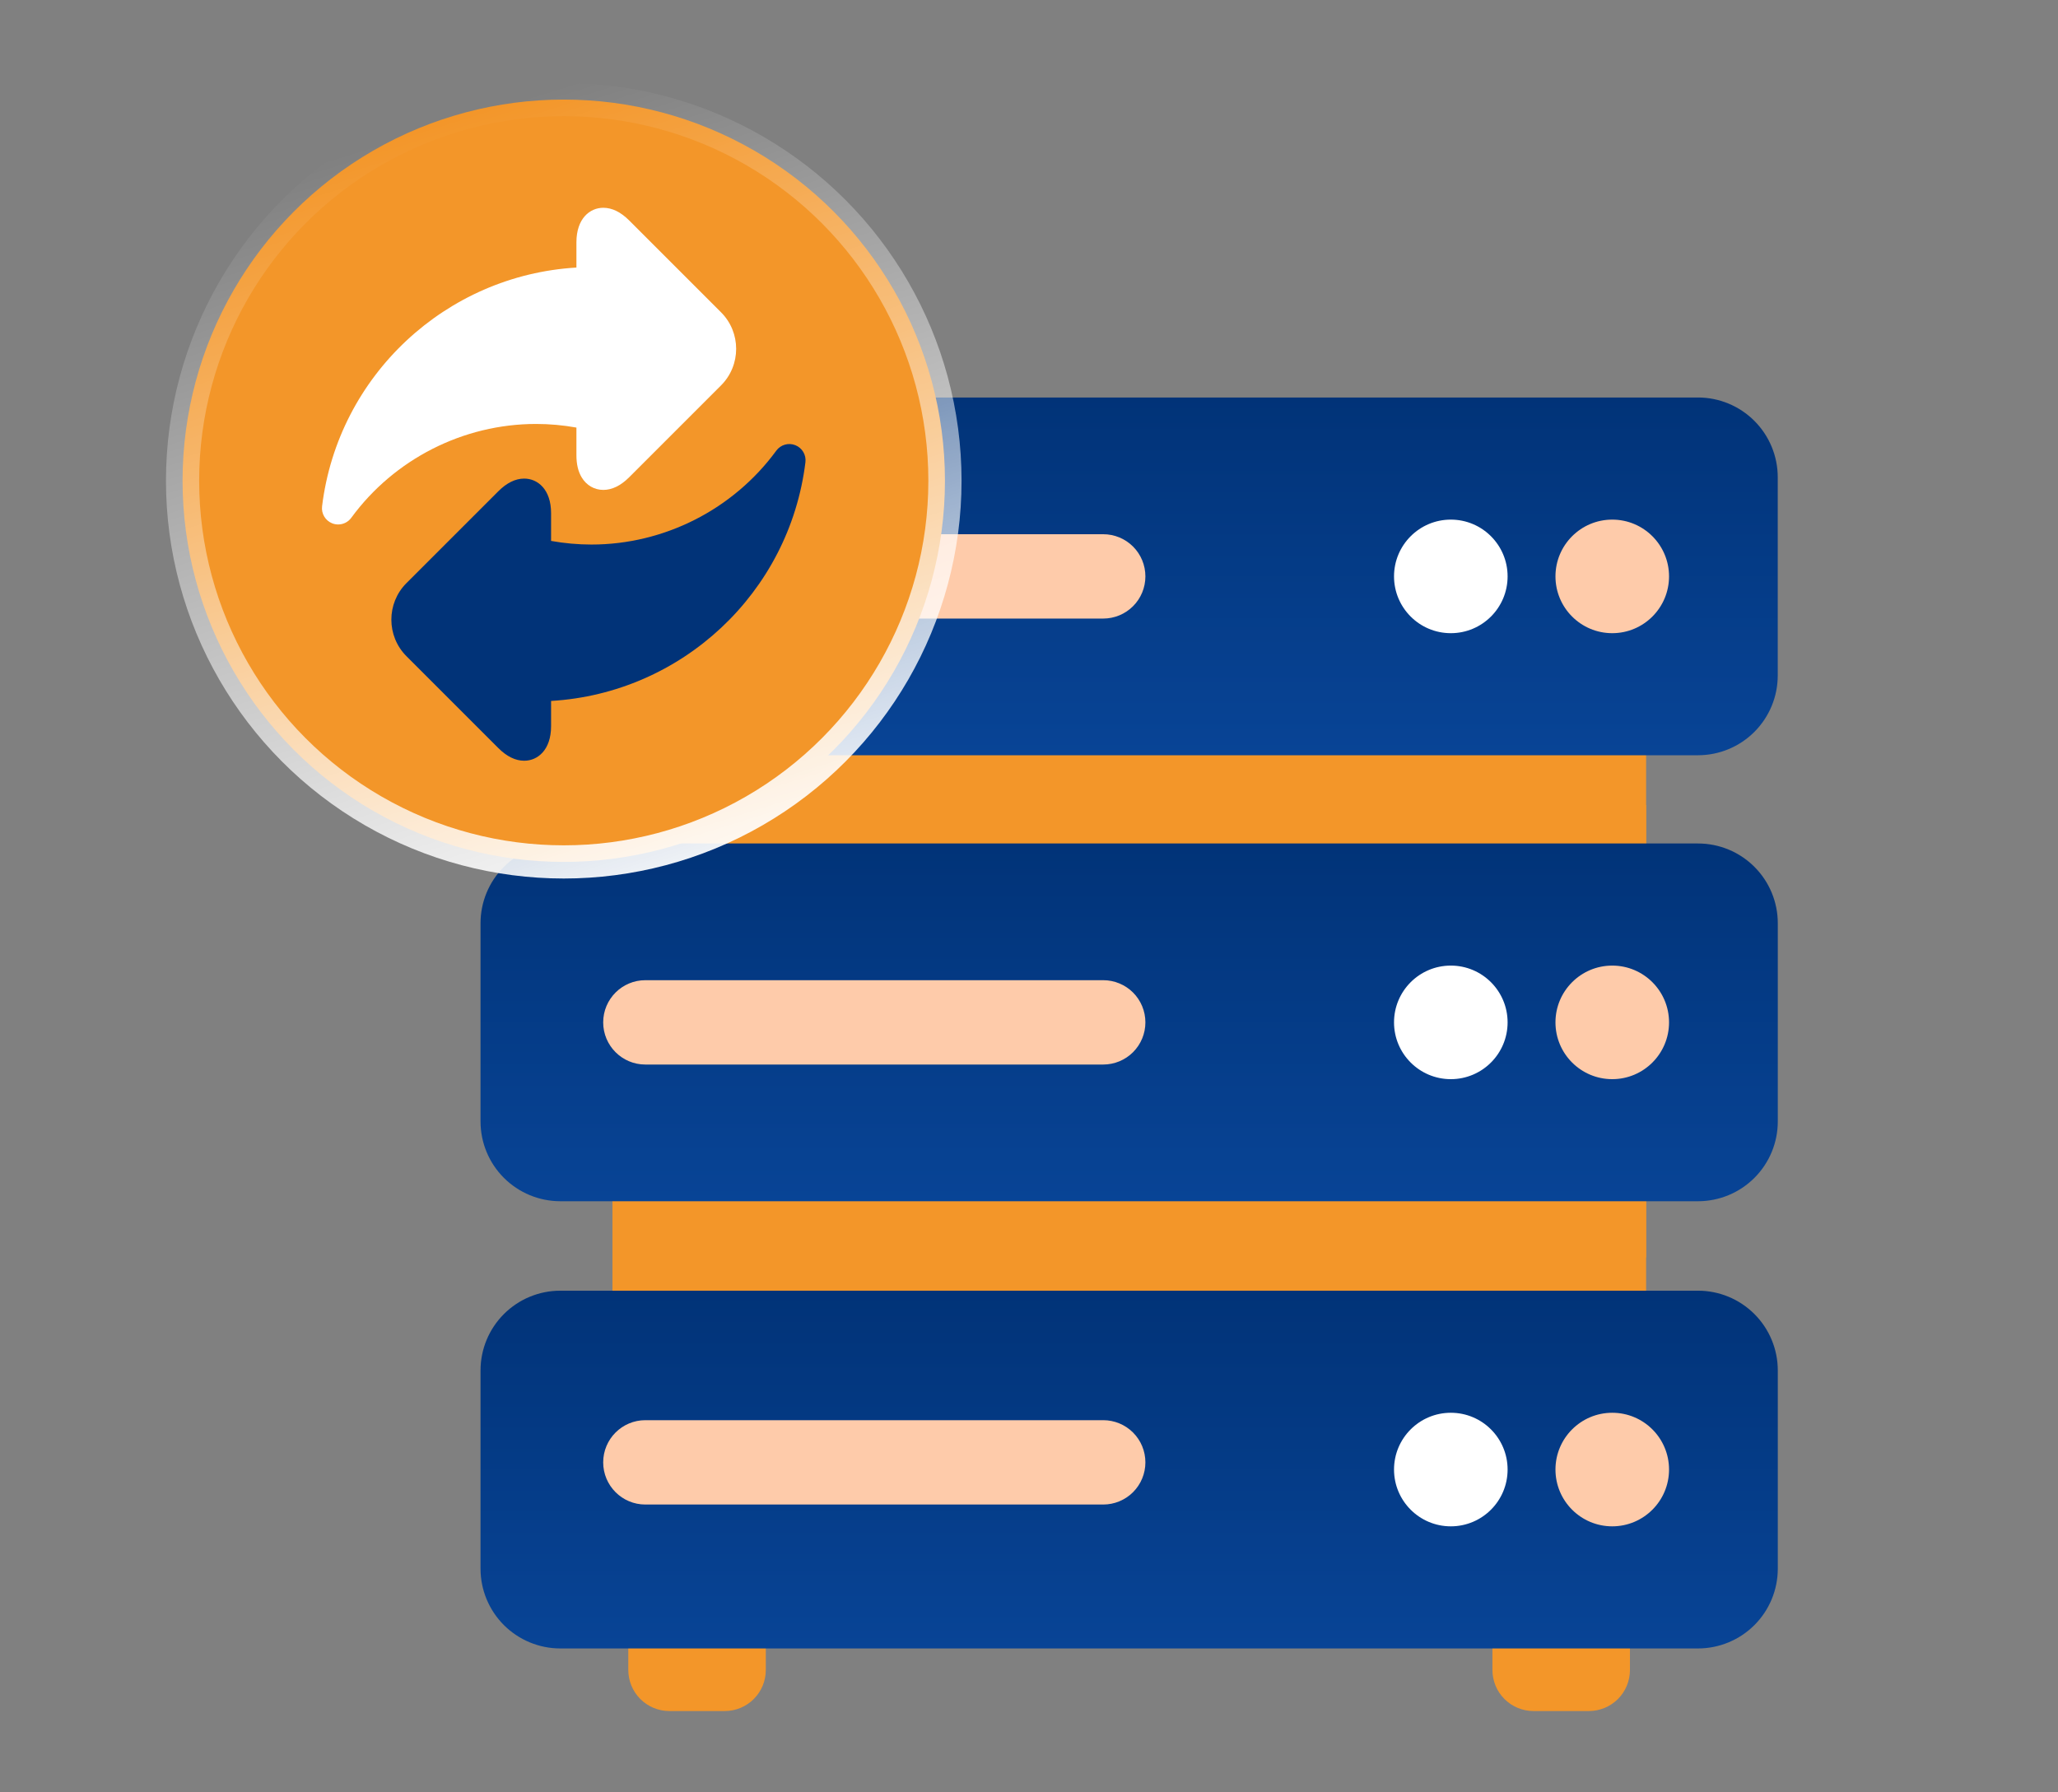 <svg width="124" height="108" viewBox="0 0 124 108" fill="none" xmlns="http://www.w3.org/2000/svg">
<rect x="0" y="0" width="124" height="108" fill="#808080" stroke="none"/>
<path d="M99.183 42.549V62.406C99.183 64.454 96.961 66.114 94.217 66.114H41.867C39.125 66.114 36.902 64.454 36.902 62.406V42.549C36.902 40.501 39.125 38.84 41.867 38.84H94.219C96.501 38.84 98.407 39.983 98.984 41.535C99.127 41.86 99.183 42.204 99.183 42.549Z" fill="#F39629"/>
<path d="M41.335 48.505V44.597C38.845 44.8 36.902 46.355 36.902 48.266V62.408C36.902 64.456 39.125 66.116 41.867 66.116H94.219C96.962 66.116 99.185 64.456 99.185 62.408V48.507L41.335 48.505Z" fill="#F39629"/>
<path d="M43.67 103.101H40.331C39.675 103.101 39.046 102.841 38.582 102.377C38.118 101.913 37.857 101.284 37.857 100.628V98.031C37.857 97.375 38.118 96.745 38.582 96.282C39.046 95.818 39.675 95.557 40.331 95.557H43.668C44.324 95.557 44.953 95.818 45.417 96.282C45.881 96.745 46.142 97.375 46.142 98.031V100.628C46.142 101.284 45.881 101.913 45.417 102.377C44.953 102.841 44.324 103.101 43.668 103.101H43.67ZM95.734 103.101H92.397C91.741 103.101 91.112 102.841 90.648 102.377C90.184 101.913 89.923 101.284 89.923 100.628V98.031C89.923 97.375 90.184 96.745 90.648 96.282C91.112 95.818 91.741 95.557 92.397 95.557H95.736C96.392 95.557 97.021 95.818 97.485 96.282C97.949 96.745 98.209 97.375 98.209 98.031V100.628C98.209 101.284 97.949 101.913 97.485 102.377C97.021 102.841 96.39 103.101 95.734 103.101Z" fill="#F39629"/>
<path d="M99.183 67.279V81.421C99.183 83.469 96.961 85.129 94.217 85.129H41.867C39.125 85.129 36.902 83.469 36.902 81.419V67.279C36.902 65.231 39.125 63.571 41.867 63.571H94.219C96.501 63.571 98.407 64.713 98.984 66.265C99.127 66.59 99.183 66.935 99.183 67.279Z" fill="#F39629"/>
<path d="M99.184 67.28V75.772L36.903 72.388C36.903 72.388 34.678 70.88 33.841 70.685L36.903 70.383L81.484 66.116C81.484 66.116 92.054 66.159 98.983 66.266C99.126 66.591 99.184 66.935 99.184 67.28Z" fill="#F39629"/>
<path d="M102.309 72.382H33.758C32.484 72.381 31.262 71.874 30.36 70.973C29.459 70.072 28.953 68.849 28.953 67.575V55.631C28.953 54.357 29.459 53.134 30.361 52.233C31.262 51.331 32.485 50.825 33.76 50.825H102.31C103.585 50.825 104.808 51.331 105.709 52.233C106.611 53.134 107.117 54.357 107.117 55.631V67.575C107.117 68.85 106.611 70.072 105.709 70.974C104.808 71.875 103.584 72.382 102.309 72.382Z" fill="url(#paint0_linear_2412_856)"/>
<path d="M102.309 99.329H33.758C32.484 99.329 31.262 98.822 30.36 97.921C29.459 97.019 28.953 95.797 28.953 94.523V82.579C28.953 81.304 29.459 80.082 30.361 79.18C31.262 78.279 32.485 77.772 33.76 77.772H102.31C103.585 77.772 104.808 78.279 105.709 79.18C106.611 80.082 107.117 81.304 107.117 82.579V94.523C107.117 95.797 106.611 97.02 105.709 97.921C104.808 98.823 103.584 99.329 102.309 99.329Z" fill="url(#paint1_linear_2412_856)"/>
<path d="M36.344 61.604C36.344 60.201 37.482 59.063 38.885 59.063H66.472C67.146 59.063 67.793 59.331 68.269 59.807C68.746 60.284 69.013 60.93 69.013 61.604C69.013 62.278 68.746 62.924 68.269 63.401C67.793 63.877 67.146 64.145 66.472 64.145H38.884C37.482 64.145 36.344 63.007 36.344 61.604ZM36.344 88.116C36.344 86.713 37.482 85.575 38.885 85.575H66.472C67.146 85.575 67.793 85.843 68.269 86.319C68.746 86.796 69.013 87.442 69.013 88.116C69.013 88.79 68.746 89.436 68.269 89.913C67.793 90.389 67.146 90.657 66.472 90.657H38.884C37.482 90.657 36.344 89.519 36.344 88.116Z" fill="#FECBAA"/>
<path d="M97.142 91.971C99.032 91.971 100.564 90.439 100.564 88.549C100.564 86.66 99.032 85.128 97.142 85.128C95.253 85.128 93.721 86.66 93.721 88.549C93.721 90.439 95.253 91.971 97.142 91.971Z" fill="#FECBAA"/>
<path d="M87.416 91.971C89.305 91.971 90.837 90.439 90.837 88.549C90.837 86.66 89.305 85.128 87.416 85.128C85.526 85.128 83.994 86.66 83.994 88.549C83.994 90.439 85.526 91.971 87.416 91.971Z" fill="white"/>
<path d="M97.142 65.026C99.032 65.026 100.564 63.494 100.564 61.604C100.564 59.715 99.032 58.183 97.142 58.183C95.253 58.183 93.721 59.715 93.721 61.604C93.721 63.494 95.253 65.026 97.142 65.026Z" fill="#FECBAA"/>
<path d="M87.416 65.026C89.305 65.026 90.837 63.494 90.837 61.604C90.837 59.715 89.305 58.183 87.416 58.183C85.526 58.183 83.994 59.715 83.994 61.604C83.994 63.494 85.526 65.026 87.416 65.026Z" fill="white"/>
<path d="M102.309 45.508H33.758C32.484 45.508 31.262 45.001 30.36 44.1C29.459 43.199 28.953 41.976 28.953 40.702V28.758C28.953 27.484 29.459 26.262 30.36 25.36C31.262 24.459 32.484 23.952 33.758 23.952H102.309C103.583 23.952 104.805 24.459 105.706 25.36C106.608 26.262 107.114 27.484 107.114 28.758V40.702C107.114 41.977 106.607 43.199 105.706 44.101C104.804 45.002 103.583 45.508 102.309 45.508Z" fill="url(#paint2_linear_2412_856)"/>
<path d="M36.344 34.73C36.344 33.327 37.482 32.19 38.885 32.19H66.472C67.146 32.19 67.793 32.457 68.269 32.934C68.746 33.41 69.013 34.057 69.013 34.73C69.013 35.404 68.746 36.051 68.269 36.527C67.793 37.004 67.146 37.272 66.472 37.272H38.884C37.482 37.272 36.344 36.134 36.344 34.73Z" fill="#FECBAA"/>
<path d="M97.142 38.153C99.032 38.153 100.564 36.621 100.564 34.731C100.564 32.842 99.032 31.31 97.142 31.31C95.253 31.31 93.721 32.842 93.721 34.731C93.721 36.621 95.253 38.153 97.142 38.153Z" fill="#FECBAA"/>
<path d="M87.416 38.153C89.305 38.153 90.837 36.621 90.837 34.731C90.837 32.842 89.305 31.31 87.416 31.31C85.526 31.31 83.994 32.842 83.994 34.731C83.994 36.621 85.526 38.153 87.416 38.153Z" fill="white"/>
<circle cx="33.968" cy="28.968" r="22.968" fill="#F39629" stroke="url(#paint3_linear_2412_856)" stroke-width="2"/>
<path d="M34.731 25.764V27.439C34.731 27.971 34.838 28.418 35.047 28.765C35.337 29.245 35.812 29.52 36.351 29.52C36.879 29.52 37.404 29.263 37.911 28.756L43.444 23.223C44.659 22.008 44.659 20.032 43.444 18.817L37.911 13.284C37.404 12.777 36.879 12.52 36.351 12.52C35.545 12.52 34.731 13.163 34.731 14.601V16.122C26.876 16.586 20.373 22.615 19.406 30.508C19.352 30.948 19.603 31.37 20.016 31.534C20.133 31.58 20.255 31.602 20.375 31.602C20.679 31.602 20.975 31.46 21.163 31.203C23.755 27.661 27.918 25.546 32.297 25.546C33.109 25.546 33.925 25.619 34.731 25.764V25.764Z" fill="white"/>
<path d="M47.92 26.825C47.507 26.661 47.035 26.797 46.773 27.156C44.181 30.698 40.018 32.812 35.639 32.812C34.827 32.812 34.011 32.739 33.204 32.594V30.919C33.204 29.482 32.391 28.838 31.585 28.838C31.057 28.838 30.532 29.095 30.025 29.602L24.491 35.135C23.277 36.35 23.277 38.327 24.492 39.542L30.025 45.075C30.532 45.582 31.057 45.839 31.585 45.839C32.391 45.839 33.204 45.195 33.204 43.758V42.236C41.06 41.772 47.563 35.744 48.529 27.851C48.584 27.41 48.333 26.988 47.92 26.825V26.825Z" fill="#013378"/>
<defs>
<linearGradient id="paint0_linear_2412_856" x1="68.035" y1="50.825" x2="68.035" y2="72.382" gradientUnits="userSpaceOnUse">
<stop stop-color="#013378"/>
<stop offset="1" stop-color="#084496"/>
</linearGradient>
<linearGradient id="paint1_linear_2412_856" x1="68.035" y1="77.772" x2="68.035" y2="99.329" gradientUnits="userSpaceOnUse">
<stop stop-color="#013378"/>
<stop offset="1" stop-color="#084496"/>
</linearGradient>
<linearGradient id="paint2_linear_2412_856" x1="68.033" y1="23.952" x2="68.033" y2="45.508" gradientUnits="userSpaceOnUse">
<stop stop-color="#013378"/>
<stop offset="1" stop-color="#084496"/>
</linearGradient>
<linearGradient id="paint3_linear_2412_856" x1="33.968" y1="5" x2="49" y2="53" gradientUnits="userSpaceOnUse">
<stop stop-color="white" stop-opacity="0"/>
<stop offset="1" stop-color="white"/>
</linearGradient>
</defs>
</svg>
